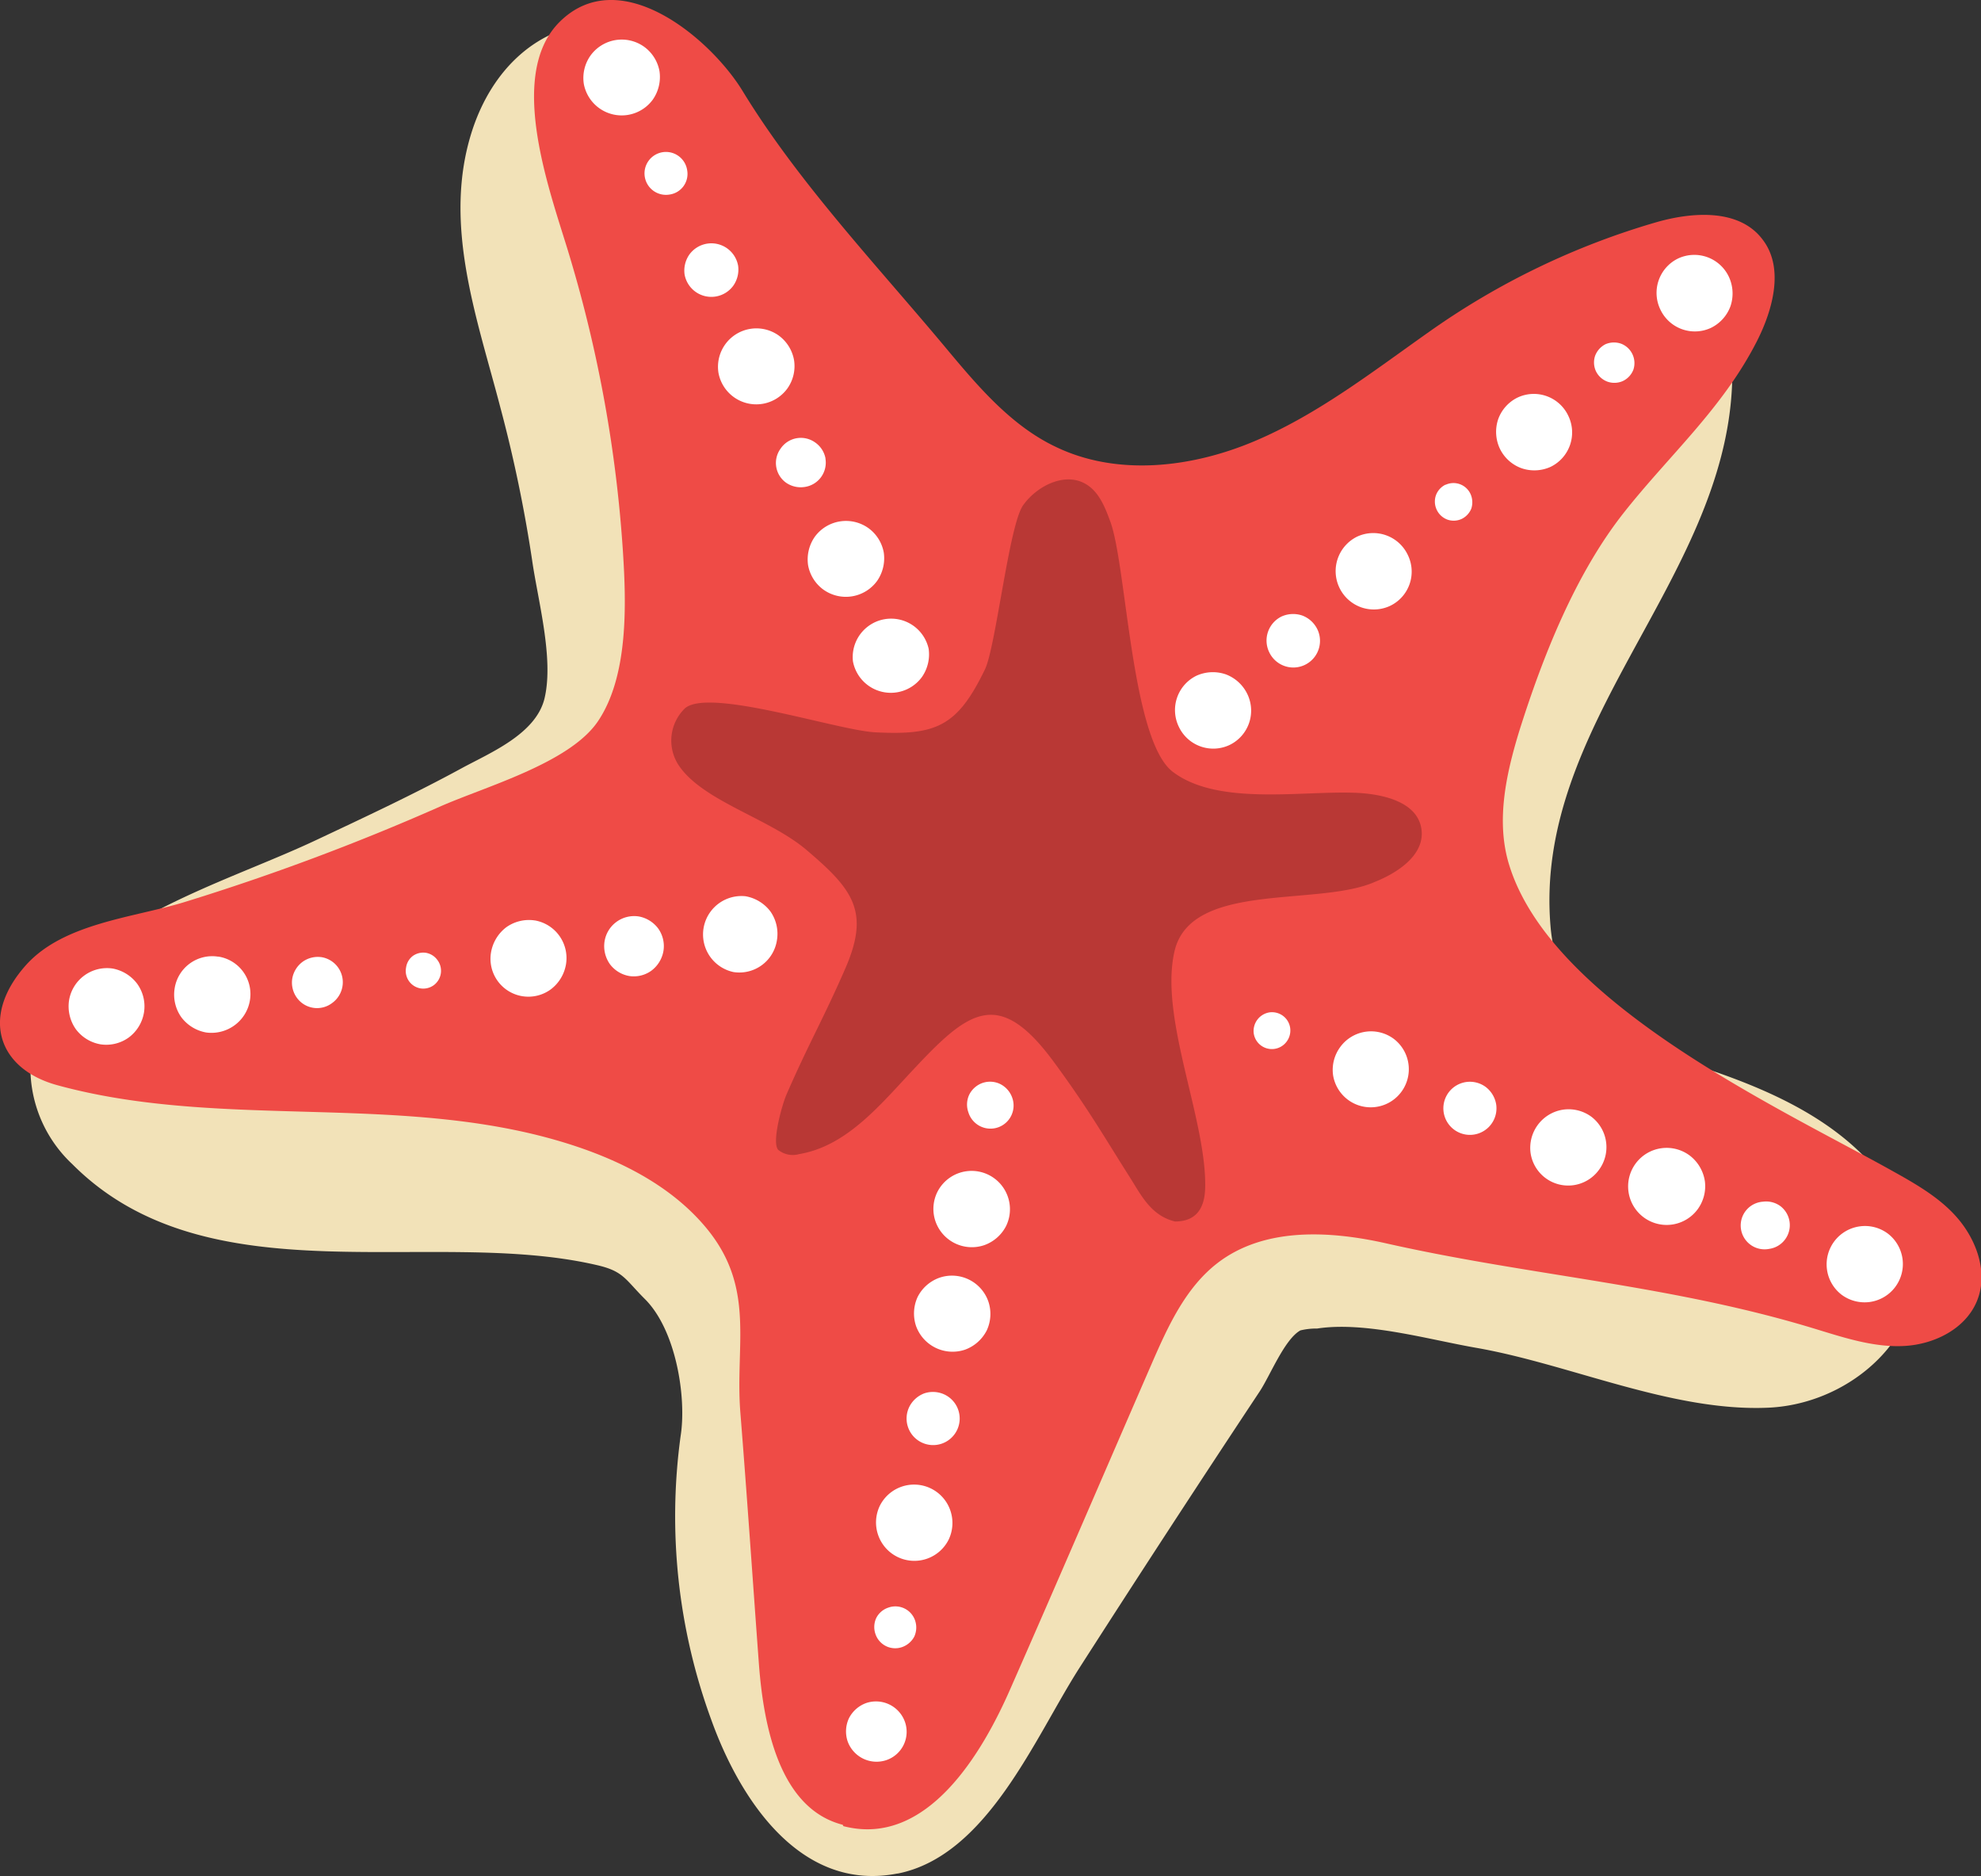 <svg xmlns="http://www.w3.org/2000/svg" viewBox="0 0 190.26 180.15"><rect x="0" y="0" width="190.26" height="180.15" fill="#333333" stroke="none"/><defs><style>.cls-1{fill:#f2e2b8;}.cls-2{fill:#ef4b46;}.cls-3{fill:#b93835;fill-rule:evenodd;}.cls-4{fill:#fff;}</style></defs><title>Asset 41</title><g id="Layer_2" data-name="Layer 2"><g id="Layer_1-2" data-name="Layer 1"><path class="cls-1" d="M86.19,179.91c8.6-1.68,13.17-13,17.44-19.69q8.58-13.38,17.36-26.62c1-1.52,2.38-5,3.9-5.85a6.38,6.38,0,0,1,1.61-.18c4.63-.71,10.75,1.07,15.33,1.86,9,1.58,18.76,6.15,28,5.74s17.54-9.18,13.11-18.56c-3.87-8.2-12.42-11.87-20.47-14.45-6.92-2.22-12.91-5.12-13.56-13.29C147.31,69.48,165.55,55.74,166.35,37c.3-7-8.9-13.21-14.41-7.32-3.67,3.91-6.13,6.76-7.88,11.89a4.87,4.87,0,0,0,.61,4.57c-1.22,3-2.53,5.91-4.06,8.81-3.45,6.58-6.92,13-8.55,20.36-2.51,11.19-.74,24.11,7.43,32.11-12-2.09-24.43-1.67-31.58,8.53-5.18,7.39-8.58,16.54-12.8,24.53l-6.4,12.14c-.42.81-3.51,6-5.31,9.39a18.1,18.1,0,0,1-.93-1.66,37.65,37.65,0,0,1-1.78-5.67,42.48,42.48,0,0,1-1.06-12.76c.59-8.24,4-15.7,1.15-23.95-6-17.64-27-16.59-42.09-17-4.34-.11-8.7,0-13,.28-2.6.16-7.34,2-9.91,1a1.59,1.59,0,0,0-.45-.13,1,1,0,0,0,.14-.21c.58-1.25,3.18-2.15,4.32-2.73C24,97,28.39,95,32.71,93,47.48,85.85,69.8,80.43,69.78,60a97.74,97.74,0,0,0-5-29.92,62.74,62.74,0,0,0-5.93-12.66c-2.15-3.65-3.73-7.91.29-11,1.58-1.2.7-4.36-1.39-4.27-6.14.25-10.49,4.55-12.39,10.35-2.91,8.92.45,18,2.67,26.53a134,134,0,0,1,3.07,14.72c.55,3.88,2.11,9.46,1.2,13.3-.82,3.45-5.27,5.25-8,6.74-4.54,2.47-9.21,4.65-13.88,6.85-7.75,3.66-18.11,6.62-24,13.14a12.67,12.67,0,0,0,.52,18c13,13.06,34.41,6,50.35,9.69,2.61.59,2.73,1.36,4.66,3.28,3,3,4,9.48,3.42,13.13a56.78,56.78,0,0,0,2.95,27.28c2.74,7.62,8.56,16.56,17.87,14.74"/><path class="cls-2" d="M81,175.35c8.07,2.1,13.4-7.18,16-13.1,4.57-10.38,9.05-20.82,13.58-31.23,1.57-3.61,3.27-7.38,6.38-9.76,4.47-3.42,10.7-3.1,16.17-1.87,13.95,3.15,27.56,4,41.46,8.29,2.72.83,5.51,1.73,8.36,1.56s5.82-1.64,6.92-4.31,0-5.76-1.81-7.9-4.4-3.53-6.86-4.9c-10.85-6-32.33-16-36.29-29.19-1.24-4.14-.26-8.61,1-12.73,2.25-7.15,5.38-15.08,10.06-21,4.37-5.53,9.49-10,12.78-16.47,1.54-3.05,2.6-7,.57-9.69-2.2-3-6.65-2.73-10.18-1.73a72.88,72.88,0,0,0-21.91,10.56c-5.4,3.81-10.69,7.93-16.76,10.49s-13.23,3.39-19.15.5c-4.17-2-7.32-5.68-10.31-9.26-6.66-8-14.28-16-19.7-24.89-3.06-5-11.77-12.4-17.58-6.6-5.2,5.21-.73,16.71,1,22.56A127.23,127.23,0,0,1,59.83,53c.32,5,.54,11.95-2.43,16.3-2.75,4-10.8,6.23-15.14,8.15a223.54,223.54,0,0,1-24.51,9.16c-4.86,1.5-11.55,2-15.2,6-4.44,4.9-2.85,10,2.94,11.59,16.16,4.43,33.89.49,50,5.93,4.76,1.61,9.38,4.09,12.52,8,4.55,5.69,2.57,11.07,3.1,17.56.64,8,1.18,16,1.77,24,.46,6.25,2.06,14,8.06,15.53"/><path class="cls-3" d="M136.52,79.63c-.37-2.69-3.83-3.43-6.52-3.51-5.16-.17-13.08,1.24-17.35-2-4-3-4.43-19.66-6-24-.5-1.37-1.07-2.84-2.3-3.6-2-1.25-4.74.1-6.09,2s-2.62,13.6-3.66,15.75c-2.67,5.53-4.71,6.34-10.53,6.05-3.6-.18-15.9-4.3-18.27-2.32a4.31,4.31,0,0,0-.58,5.54c2.32,3.38,8.54,5,12.15,8,4.52,3.83,6.21,5.93,3.84,11.4-2.13,4.9-3.56,7.29-5.69,12.2-.39.9-1.44,4.58-.77,5.28a2.22,2.22,0,0,0,2,.4c4.73-.79,8-5,11.32-8.49,5.11-5.43,8-7.42,13.23-.24,3.23,4.39,4.8,7.16,7.24,11,1.06,1.67,2,3.64,4.31,4.2,2.38,0,2.87-1.73,2.9-3.29.12-6.56-4.42-16.25-2.95-22.65,1.57-6.78,13.79-4.25,19.25-6.67C134.25,83.8,136.86,82.08,136.52,79.63Z"/><path class="cls-4" d="M10.81,93a3.69,3.69,0,0,0-4.18,3.07,3.82,3.82,0,0,0,.65,2.75,3.75,3.75,0,0,0,2.38,1.46,3.7,3.7,0,0,0,2.71-.66,3.75,3.75,0,0,0,1.46-2.41,3.71,3.71,0,0,0-.65-2.74A3.81,3.81,0,0,0,10.81,93Z"/><path class="cls-4" d="M20.94,91.86a3.65,3.65,0,0,0-4.17,3.07,3.75,3.75,0,0,0,.64,2.74,3.81,3.81,0,0,0,2.38,1.47,3.75,3.75,0,0,0,2.71-.67A3.71,3.71,0,0,0,24,96.07a3.64,3.64,0,0,0-3-4.21Z"/><path class="cls-4" d="M30.88,91.91a2.5,2.5,0,0,0-1.81.44,2.54,2.54,0,0,0-1,1.61,2.48,2.48,0,0,0,.43,1.83,2.39,2.39,0,0,0,3.39.53,2.47,2.47,0,0,0,1-1.6,2.44,2.44,0,0,0-2-2.81Z"/><path class="cls-4" d="M40.9,91.49a1.72,1.72,0,0,0-1.26.31A1.68,1.68,0,0,0,39,92.91a1.7,1.7,0,0,0,1.4,2,1.72,1.72,0,0,0,1.26-.31A1.72,1.72,0,0,0,42,92.17,1.72,1.72,0,0,0,40.9,91.49Z"/><path class="cls-4" d="M51.34,88.38a3.76,3.76,0,0,0-2.72.66,3.84,3.84,0,0,0-1.46,2.41A3.64,3.64,0,0,0,52.9,95a3.8,3.8,0,0,0,1.46-2.41,3.67,3.67,0,0,0-3-4.21Z"/><path class="cls-4" d="M61.35,88a2.88,2.88,0,0,0-3.29,2.41,3,3,0,0,0,.51,2.16,2.94,2.94,0,0,0,1.87,1.15,2.88,2.88,0,0,0,2.13-.52,3,3,0,0,0,1.15-1.89,2.91,2.91,0,0,0-.51-2.16A3,3,0,0,0,61.35,88Z"/><path class="cls-4" d="M71.6,86.06a3.69,3.69,0,0,0-1.15,7.28,3.65,3.65,0,0,0,4.17-3.07A3.74,3.74,0,0,0,74,87.53,3.81,3.81,0,0,0,71.6,86.06Z"/><path class="cls-4" d="M63.34,6.84a3.71,3.71,0,0,0-1.49-2.36,3.7,3.7,0,0,0-5.14.86,3.73,3.73,0,0,0-.64,2.71A3.7,3.7,0,0,0,62.7,9.56,3.8,3.8,0,0,0,63.34,6.84Z"/><path class="cls-4" d="M66,16.36a2.06,2.06,0,1,0-1.69,2.32A2,2,0,0,0,66,16.36Z"/><path class="cls-4" d="M70.89,25.51a2.61,2.61,0,0,0-4.68-1.07,2.69,2.69,0,0,0-.46,1.92,2.61,2.61,0,0,0,4.68,1.07A2.69,2.69,0,0,0,70.89,25.51Z"/><path class="cls-4" d="M76.26,34.57a3.73,3.73,0,0,0-1.48-2.36A3.69,3.69,0,0,0,69,35.78a3.69,3.69,0,0,0,6.63,1.51A3.7,3.7,0,0,0,76.26,34.57Z"/><path class="cls-4" d="M79.28,44a2.4,2.4,0,0,0-1-1.52,2.36,2.36,0,0,0-1.77-.4,2.34,2.34,0,0,0-1.54,1,2.33,2.33,0,0,0,.54,3.28,2.47,2.47,0,0,0,1.77.4,2.36,2.36,0,0,0,2-2.71Z"/><path class="cls-4" d="M84.88,53.06a3.71,3.71,0,0,0-1.49-2.36,3.71,3.71,0,0,0-5.14.85,3.81,3.81,0,0,0-.64,2.72,3.71,3.71,0,0,0,1.49,2.36,3.71,3.71,0,0,0,5.14-.85A3.81,3.81,0,0,0,84.88,53.06Z"/><path class="cls-4" d="M89.19,62.3a3.69,3.69,0,0,0-7.27,1.21A3.7,3.7,0,0,0,88.55,65,3.8,3.8,0,0,0,89.19,62.3Z"/><path class="cls-4" d="M114.92,64.88a3.67,3.67,0,0,0-1.71,4.89,3.66,3.66,0,0,0,4.87,1.77,3.66,3.66,0,0,0,1.72-4.89,3.76,3.76,0,0,0-2.08-1.9A3.82,3.82,0,0,0,114.92,64.88Z"/><path class="cls-4" d="M123.1,59.19a2.57,2.57,0,0,0-1.2,3.44,2.56,2.56,0,1,0,4.63-2.19,2.65,2.65,0,0,0-1.47-1.34A2.71,2.71,0,0,0,123.1,59.19Z"/><path class="cls-4" d="M130.34,51.53a3.69,3.69,0,0,0,.37,6.78,3.69,3.69,0,0,0,2.79-.13,3.64,3.64,0,0,0,1.71-4.89,3.67,3.67,0,0,0-4.87-1.76Z"/><path class="cls-4" d="M138.85,46.53a1.84,1.84,0,0,0-.93,1A1.85,1.85,0,0,0,139,49.89a1.83,1.83,0,0,0,1.38-.06,1.88,1.88,0,0,0,.93-1,1.94,1.94,0,0,0-.08-1.4,1.8,1.8,0,0,0-2.41-.87Z"/><path class="cls-4" d="M145.76,38.17a3.71,3.71,0,0,0-1.87,2.08,3.8,3.8,0,0,0,.15,2.81,3.71,3.71,0,0,0,2.09,1.9,3.79,3.79,0,0,0,2.79-.13,3.67,3.67,0,0,0,1.71-4.89,3.66,3.66,0,0,0-4.87-1.77Z"/><path class="cls-4" d="M154.2,33.05a2.07,2.07,0,0,0-1,1.11,2,2,0,0,0,.08,1.49,2,2,0,0,0,1.11,1,2,2,0,0,0,1.49-.07,2,2,0,0,0,1-1.1A2,2,0,0,0,155.69,33,2.07,2.07,0,0,0,154.2,33.05Z"/><path class="cls-4" d="M161.17,24.82a3.67,3.67,0,0,0-1.71,4.89,3.66,3.66,0,0,0,4.87,1.77,3.74,3.74,0,0,0,1.87-2.08,3.8,3.8,0,0,0-.15-2.81,3.67,3.67,0,0,0-4.88-1.77Z"/><path class="cls-4" d="M123.23,97.55a1.78,1.78,0,0,0-1.3-.34,1.81,1.81,0,0,0-1.52,2,1.76,1.76,0,0,0,3.16.81,1.78,1.78,0,0,0,.34-1.32A1.75,1.75,0,0,0,123.23,97.55Z"/><path class="cls-4" d="M133.87,99.76a3.66,3.66,0,0,0-5.13.75,3.7,3.7,0,0,0-.71,2.72,3.66,3.66,0,1,0,5.84-3.47Z"/><path class="cls-4" d="M142.7,104.38a2.55,2.55,0,1,0,1,1.69A2.64,2.64,0,0,0,142.7,104.38Z"/><path class="cls-4" d="M152.85,107.24a3.7,3.7,0,0,0-2.71-.69,3.71,3.71,0,0,0-3.14,4.16,3.65,3.65,0,0,0,6.54,1.66,3.67,3.67,0,0,0-.69-5.13Z"/><path class="cls-4" d="M162.34,111a3.7,3.7,0,1,0,.69,5.14,3.75,3.75,0,0,0,.71-2.72A3.81,3.81,0,0,0,162.34,111Z"/><path class="cls-4" d="M171,115.82a2.32,2.32,0,0,0-1.69-.43,2.29,2.29,0,1,0,.61,4.53,2.3,2.3,0,0,0,1.08-4.1Z"/><path class="cls-4" d="M181.31,118.45a3.66,3.66,0,0,0-2.7-.69,3.68,3.68,0,0,0-1.73,6.57,3.71,3.71,0,0,0,2.7.69,3.68,3.68,0,0,0,1.73-6.57Z"/><path class="cls-4" d="M81.53,165a3,3,0,0,0-.12,2.21,2.95,2.95,0,0,0,3.72,1.8,2.87,2.87,0,0,0,1.78-3.68,2.95,2.95,0,0,0-3.72-1.8A3,3,0,0,0,81.53,165Z"/><path class="cls-4" d="M84.16,155.36a2.05,2.05,0,0,0-.08,1.54,2,2,0,0,0,2.58,1.25,2.13,2.13,0,0,0,1.15-1,2.1,2.1,0,0,0,.08-1.54,2,2,0,0,0-2.58-1.24A2,2,0,0,0,84.16,155.36Z"/><path class="cls-4" d="M84.49,144.61a3.69,3.69,0,0,0-.15,2.79,3.68,3.68,0,0,0,6.78.42,3.7,3.7,0,0,0,.15-2.79,3.68,3.68,0,0,0-6.78-.42Z"/><path class="cls-4" d="M87.34,135.07a2.55,2.55,0,1,0,3.38-1.16,2.61,2.61,0,0,0-1.94-.12A2.66,2.66,0,0,0,87.34,135.07Z"/><path class="cls-4" d="M88.13,124.54a3.79,3.79,0,0,0-.15,2.79,3.73,3.73,0,0,0,4.7,2.27,3.8,3.8,0,0,0,2.09-1.85,3.74,3.74,0,0,0,.15-2.79,3.7,3.7,0,0,0-4.69-2.27A3.75,3.75,0,0,0,88.13,124.54Z"/><path class="cls-4" d="M90,114.51a3.67,3.67,0,0,0-.15,2.78,3.7,3.7,0,0,0,4.69,2.27,3.78,3.78,0,0,0,2.09-1.84A3.68,3.68,0,0,0,90,114.51Z"/><path class="cls-4" d="M93.09,105.11a2.22,2.22,0,0,0-.09,1.68,2.22,2.22,0,1,0,4.2-1.43,2.33,2.33,0,0,0-1.14-1.27,2.23,2.23,0,0,0-1.7-.1A2.26,2.26,0,0,0,93.09,105.11Z"/></g></g></svg>